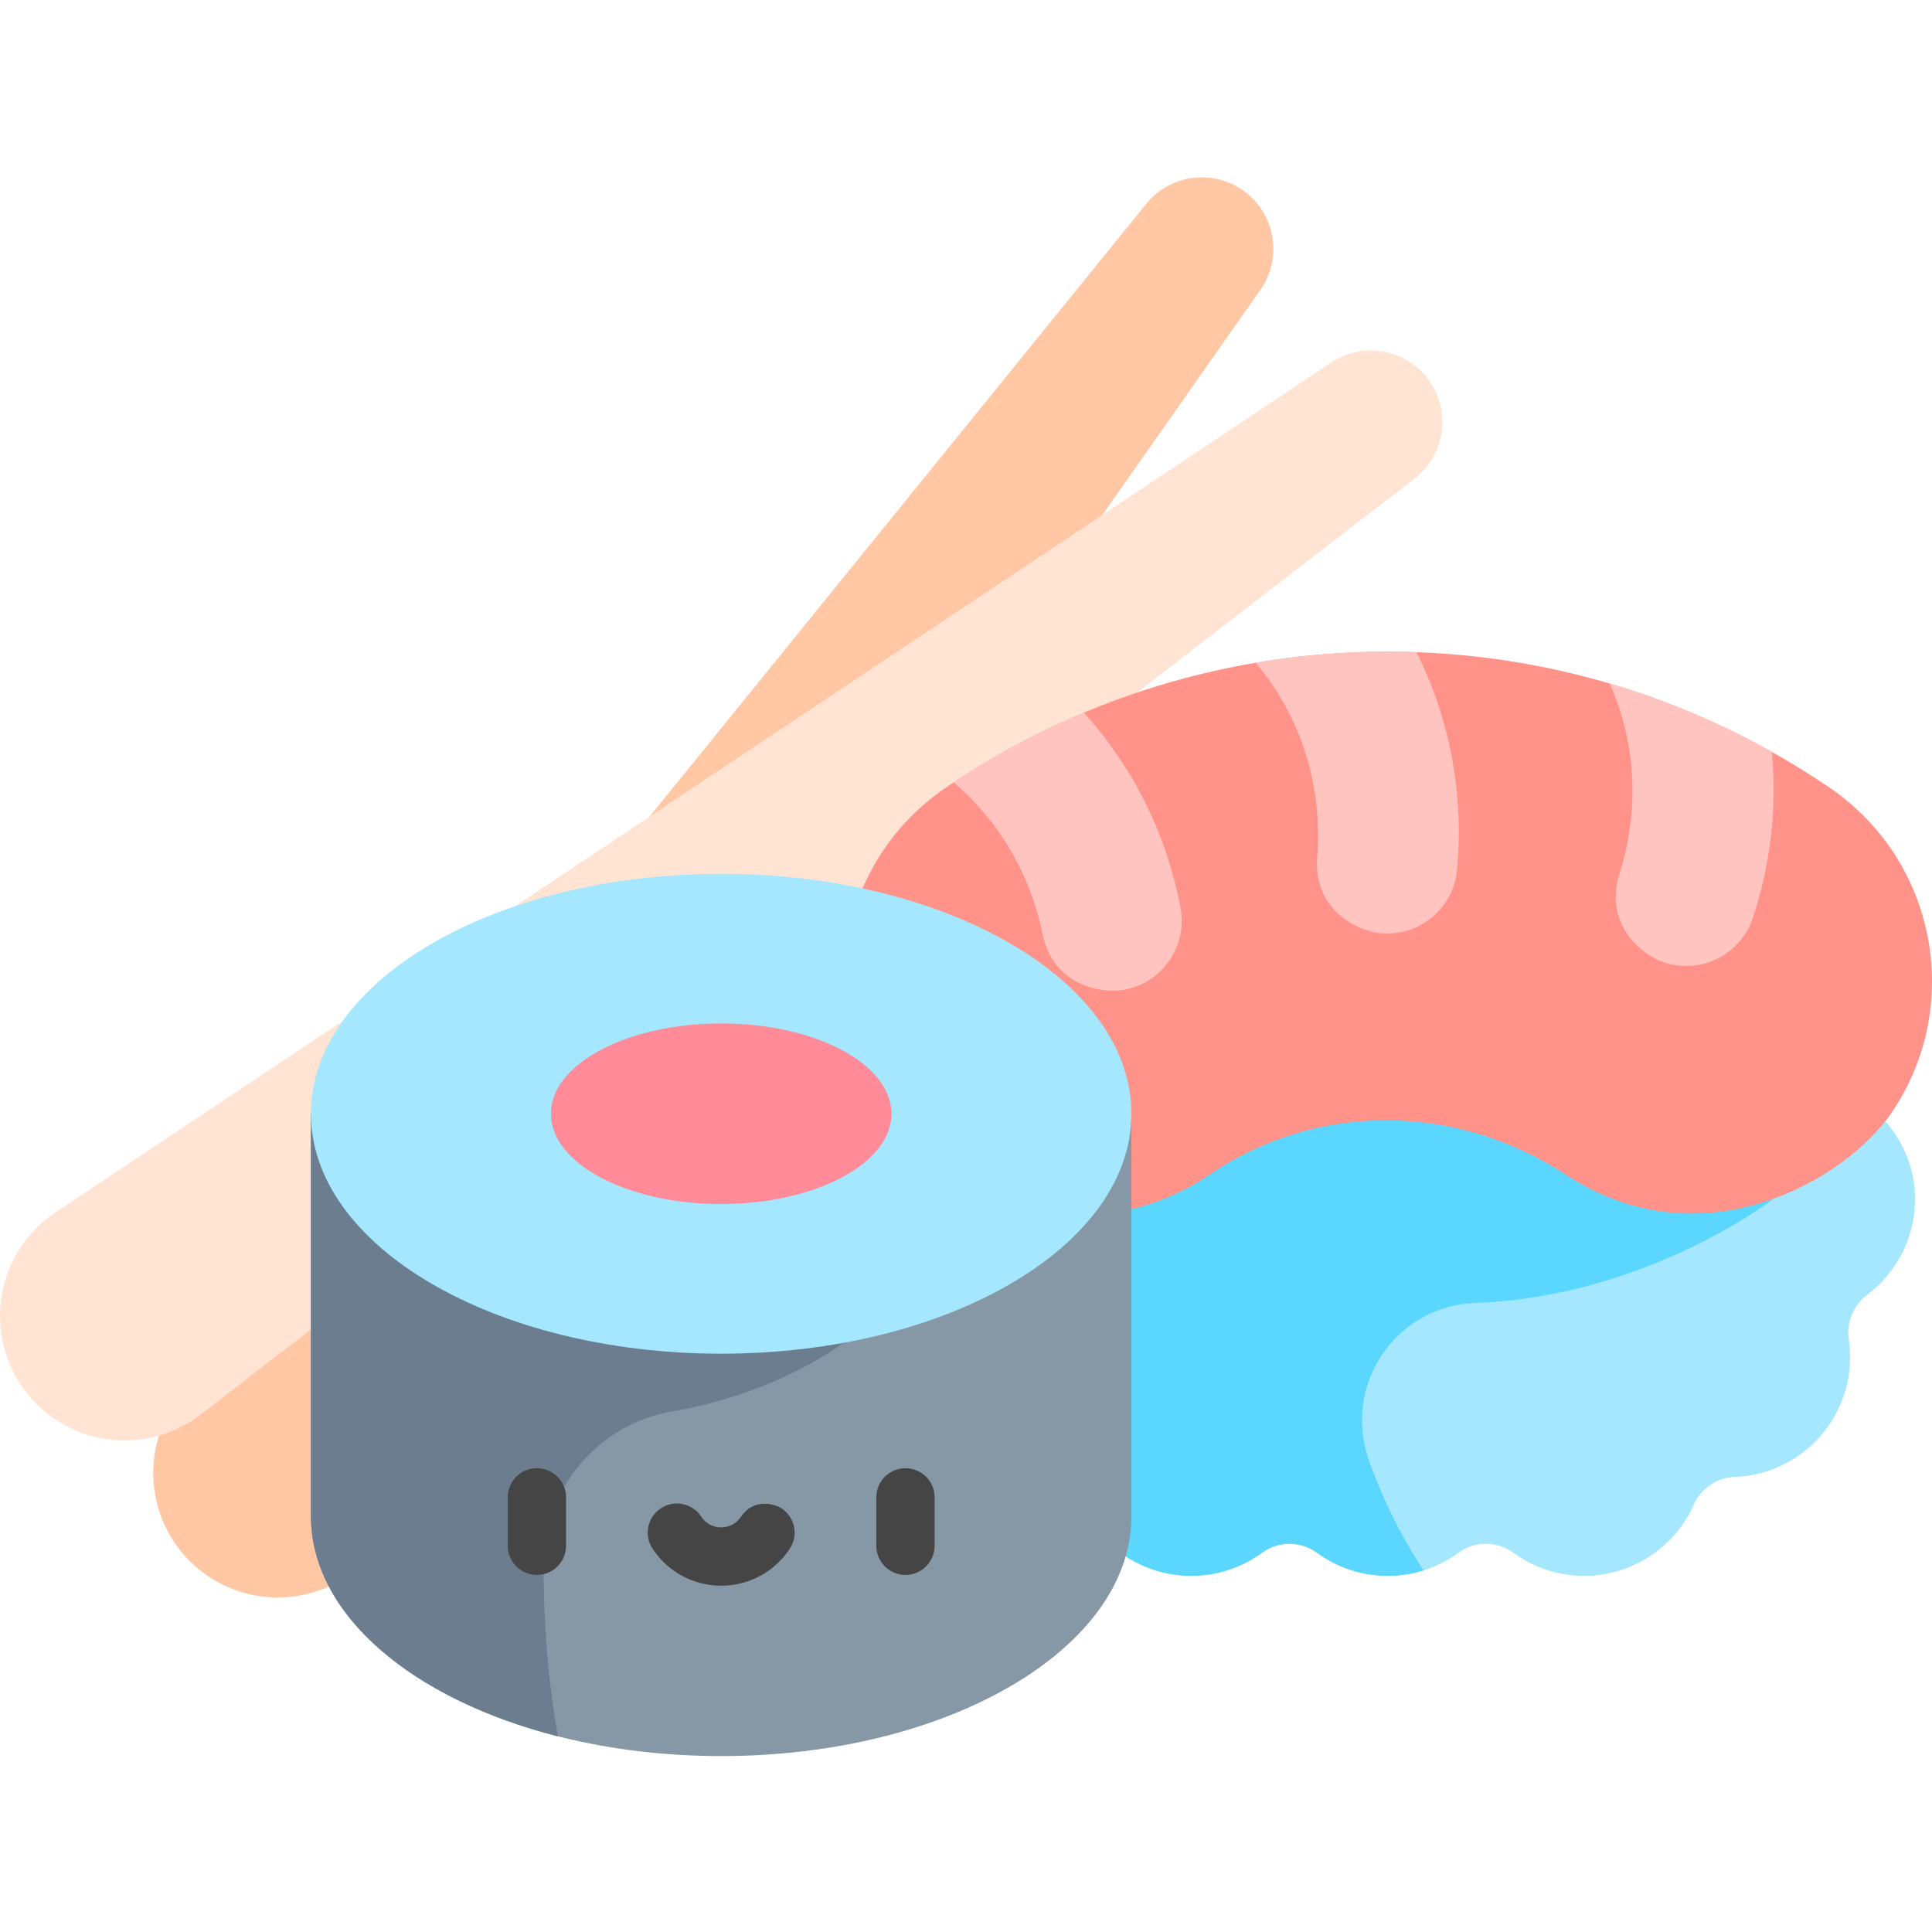 <svg height="512pt" viewBox="0 -47 512 512" width="512pt" xmlns="http://www.w3.org/2000/svg"><path d="m329.914 3.824c-8.148-6.148-19.703-4.738-26.133 3.191l-255.801 315.57c-11.754 14.504-9.148 35.863 5.754 47.109 14.902 11.25 36.16 7.906 46.883-7.375l233.391-332.488c5.867-8.355 4.059-19.855-4.094-26.008zm0 0" fill="#ffc7a4"/><path d="m378.688 53.801c-5.953-8.297-17.406-10.387-25.902-4.727l-338.078 225.211c-15.539 10.348-19.402 31.52-8.52 46.691 10.879 15.168 32.172 18.297 46.957 6.898l321.711-248.027c8.086-6.23 9.781-17.75 3.832-26.047zm0 0" fill="#ffe4d3"/><path d="m507.512 270.961c.125-17.613-14.875-32.027-32.488-32.027h-214.539c-17.617 0-32.617 14.41-32.492 32.027.074 10.27 5.02 19.375 12.637 25.137 3.602 2.723 5.672 7.105 4.969 11.566-1.527 9.699 1.438 19.969 8.914 27.445 5.977 5.98 13.742 9.078 21.574 9.297 4.648.133 8.664 3.105 10.559 7.352 4.953 11.109 16.098 18.855 29.047 18.855 7 0 13.469-2.266 18.719-6.098 4.391-3.207 10.234-3.207 14.625 0 5.25 3.832 11.719 6.098 18.719 6.098 6.996 0 13.465-2.266 18.715-6.098 4.391-3.207 10.238-3.207 14.629 0 5.25 3.832 11.715 6.098 18.715 6.098 12.949 0 24.09-7.746 29.047-18.852 1.938-4.336 6.086-7.188 10.832-7.363 8.75-.328 17.332-4.246 23.344-11.535 5.965-7.234 8.195-16.316 6.914-24.914-.684-4.57 1.242-9.062 4.926-11.852 7.617-5.758 12.562-14.867 12.637-25.137zm0 0" fill="#a4e7ff"/><path d="m390.969 298.289c45.539-1.625 79.062-27.617 79.062-27.617v-31.738h-209.547c-17.617 0-32.617 14.41-32.492 32.023.074 10.27 5.02 19.379 12.637 25.137 3.602 2.727 5.672 7.105 4.969 11.566-1.527 9.699 1.438 19.973 8.914 27.449 5.977 5.977 13.742 9.074 21.574 9.297 4.648.129 8.664 3.105 10.559 7.352 4.953 11.109 16.098 18.852 29.047 18.852 7 0 13.469-2.266 18.719-6.098 4.391-3.207 10.234-3.207 14.625 0 5.25 3.832 11.719 6.098 18.719 6.098 3.305 0 6.496-.504 9.492-1.441-6.652-10.176-11.305-20.168-14.527-29.355-6.969-19.852 7.223-40.773 28.25-41.523zm0 0" fill="#5ad6ff"/><path d="m415.055 264.363c-29.047-19.059-65.871-19.527-94.605 0-28.348 19.266-66.941 11.902-86.207-16.445-19.266-28.344-11.902-66.941 16.445-86.207 34.668-23.562 75.148-36.016 117.066-36.016 41.914 0 82.395 12.453 117.066 36.016 28.344 19.266 35.707 57.863 16.445 86.207-12.008 17.668-50.164 40.094-86.211 16.445zm0 0" fill="#ff938a"/><g fill="#ffc4bf"><path d="m276.27 200.48c2.789 13.652 15.48 16 21.773 14.801 10.102-1.93 16.727-11.676 14.801-21.777-3.773-19.785-12.801-37.477-25.605-51.645-11.984 5.031-23.543 11.211-34.527 18.496 11.863 10.035 20.27 24.039 23.559 40.125zm0 0"/><path d="m349.066 180.074c-1.098 13.891 10.449 19.656 16.828 20.246 10.238.941 19.305-6.594 20.246-16.832 1.883-20.422-2.059-40.266-10.77-57.652-2.535-.09-5.07-.137-7.617-.137-11.82 0-23.527.992-35.023 2.941 11.832 13.918 17.844 32.27 16.336 51.434zm0 0"/><path d="m429.191 184.512c-4.215 13.281 5.723 21.516 11.805 23.535 9.758 3.238 20.297-2.047 23.535-11.809 4.816-14.523 6.398-29.477 5.012-43.984-13.66-7.664-28.051-13.723-42.945-18.109 6.914 15.477 8 33.324 2.594 50.367zm0 0"/></g><path d="m82.402 248.156v106.637c0 35.117 48.676 63.586 108.719 63.586 60.039 0 108.715-28.469 108.715-63.586v-106.637zm0 0" fill="#8697a6"/><path d="m223.504 248.156h-141.102v106.637c0 26.129 26.953 48.582 65.484 58.359-2.938-16.188-3.836-32.027-3.84-45.566-.012-20.023 14.465-37.227 34.203-40.574 28.07-4.766 45.254-18.137 45.254-18.137zm0 0" fill="#6b7d8e"/><path d="m299.836 248.156c0-35.121-48.676-63.59-108.715-63.59-60.043 0-108.719 28.469-108.719 63.59 0 35.117 48.676 63.586 108.719 63.586 60.039 0 108.715-28.469 108.715-63.586zm0 0" fill="#a4e7ff"/><path d="m236.246 248.156c0-13.219-20.203-23.934-45.125-23.934-24.926 0-45.129 10.715-45.129 23.934 0 13.215 20.203 23.93 45.129 23.93 24.922 0 45.125-10.715 45.125-23.93zm0 0" fill="#ff8a98"/><path d="m239.957 370.371c-4.27 0-7.727-3.461-7.727-7.727v-12.828c0-4.266 3.457-7.723 7.727-7.723s7.727 3.457 7.727 7.723v12.828c0 4.266-3.461 7.727-7.727 7.727zm0 0" fill="#454545"/><path d="m142.281 370.371c-4.27 0-7.727-3.461-7.727-7.727v-12.828c0-4.266 3.457-7.723 7.727-7.723s7.727 3.457 7.727 7.723v12.828c0 4.266-3.461 7.727-7.727 7.727zm0 0" fill="#454545"/><path d="m196.395 354.926c-1.73 2.543-4.25 2.848-5.277 2.848-1.023 0-3.59-.277-5.277-2.848-2.344-3.566-7.133-4.559-10.699-2.215s-4.559 7.133-2.215 10.699c4.035 6.148 10.84 9.816 18.191 9.816 7.355 0 14.156-3.668 18.195-9.816 2.34-3.566 1.348-8.355-2.219-10.699-1.305-.859-7.086-3.082-10.699 2.215zm0 0" fill="#454545"/></svg>